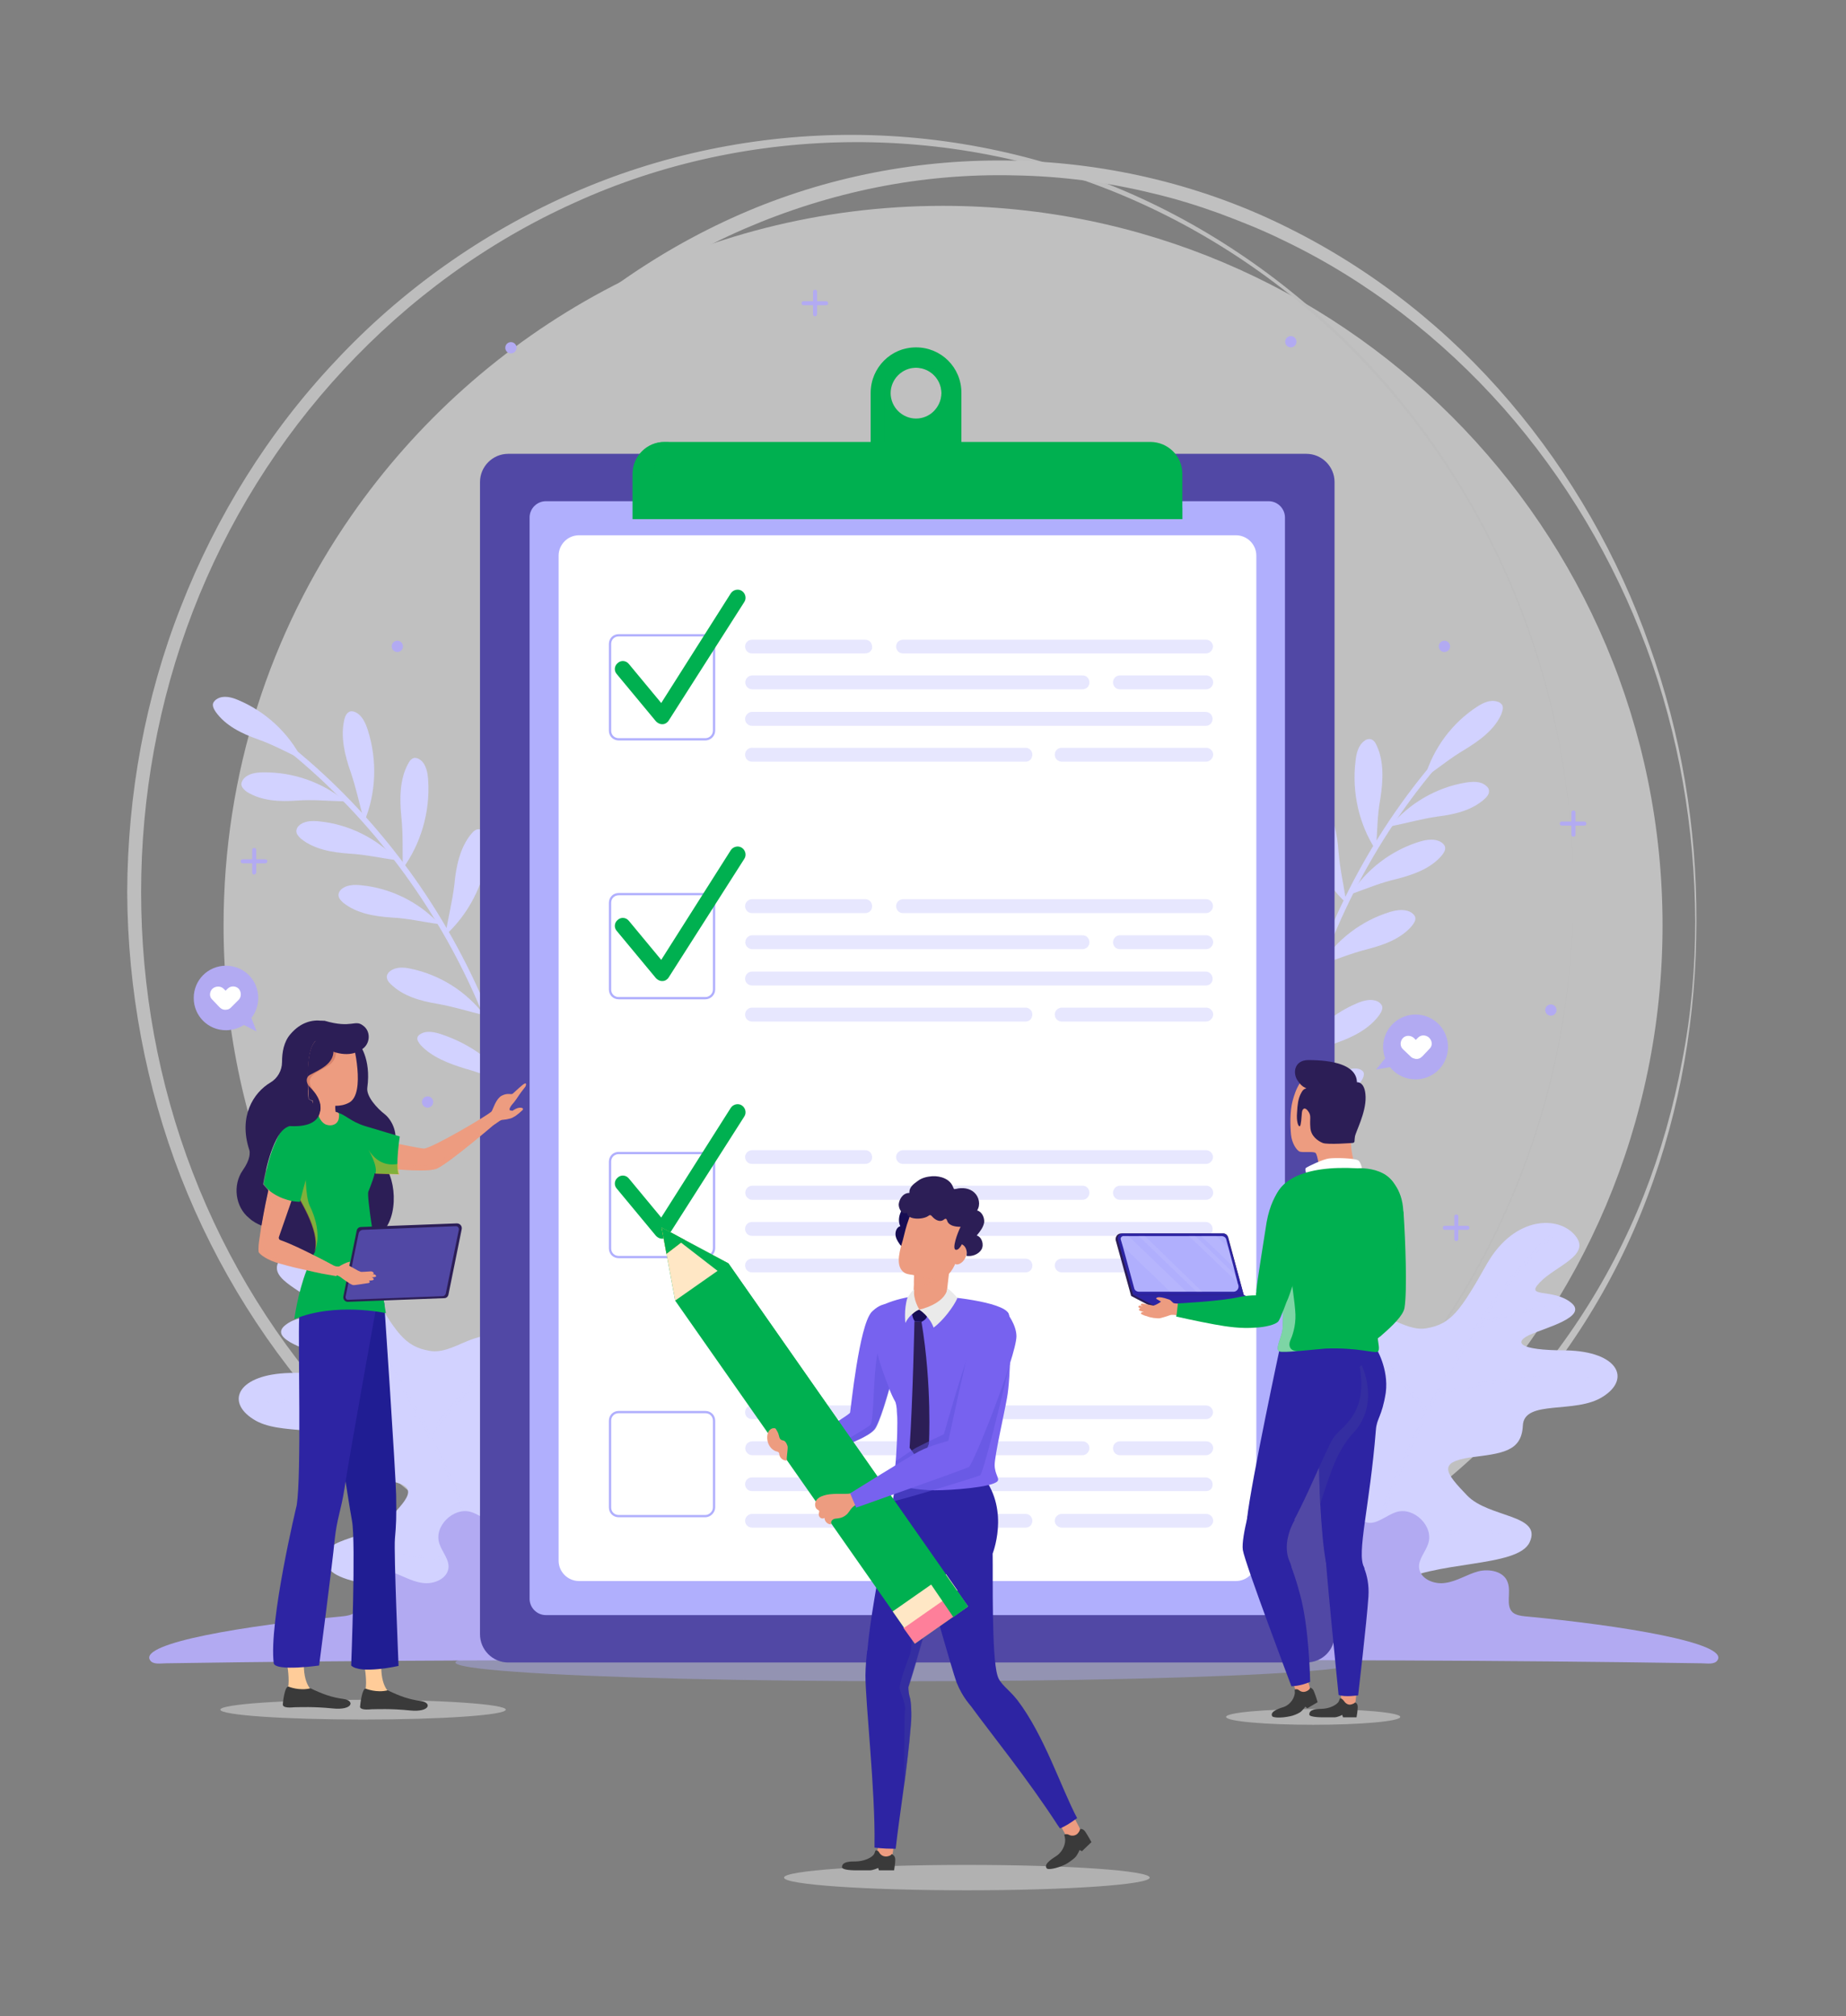 <?xml version="1.0" encoding="utf-8"?>
<!-- Generator: Adobe Illustrator 24.0.1, SVG Export Plug-In . SVG Version: 6.00 Build 0)  -->
<svg version="1.1" id="Layer_1" xmlns="http://www.w3.org/2000/svg" xmlns:xlink="http://www.w3.org/1999/xlink" x="0px" y="0px"
	 viewBox="0 0 915.7 1000" style="enable-background:new 0 0 915.7 1000;" xml:space="preserve">
<rect x="0" y="0" width="915.7" height="1000" fill="#808080" stroke="none"/>
<style type="text/css">
	.st0{opacity:0.5;}
	.st1{fill:#FFFFFF;}
	.st2{fill:#FAFAFA;}
	.st3{fill:#B2AAF2;}
	.st4{opacity:0.4;fill:#B0AFFD;enable-background:new    ;}
	.st5{fill:#D2D2FF;}
	.st6{opacity:0.5;fill:#D2D2FF;enable-background:new    ;}
	.st7{fill:#5148A5;}
	.st8{fill:#B0AFFD;}
	.st9{fill:#00B050;}
	.st10{opacity:0.5;fill:#00B050;enable-background:new    ;}
	.st11{opacity:0.3;}
	.st12{fill:none;stroke:#B0AFFD;stroke-width:1.127;stroke-miterlimit:10;}
	.st13{fill:#7762EF;}
	.st14{opacity:0.4;fill:#FAFAFA;enable-background:new    ;}
	.st15{fill:#ED9C80;}
	.st16{fill:#3A3A3A;}
	.st17{fill:#2D24A3;}
	.st18{fill:#170D54;}
	.st19{fill:#2C1E56;}
	.st20{fill:#EAEAEA;}
	.st21{opacity:0.5;fill:#3D38A0;enable-background:new    ;}
	.st22{fill:#FFBE9D;}
	.st23{opacity:0.5;fill:#5F52DD;enable-background:new    ;}
	.st24{opacity:0.3;fill:#ED9C80;enable-background:new    ;}
	.st25{fill:#FE7F9A;}
	.st26{fill:#FFE7C5;}
	.st27{fill:#FFB127;}
	.st28{opacity:0.5;fill:#FAFAFA;enable-background:new    ;}
	.st29{opacity:0.1;}
	.st30{fill:#EFEFFF;}
	.st31{fill:#FFCC99;}
	.st32{fill:#201D93;}
	.st33{opacity:0.5;fill:#FFB127;enable-background:new    ;}
	.st34{fill:#D8836C;}
</style>
<g>
	<g>
		<g class="st0">
			<path class="st1" d="M824.7,459c0,197-159.7,356.9-356.9,356.9S110.9,656,110.9,459c0-75.5,23.3-145.5,63.3-203.1
				c64.5-92.9,171.9-153.8,293.6-153.8C665,102.1,824.7,261.8,824.7,459z"/>
			<g>
				<g>
					<path class="st2" d="M780.5,442.6c0,47.9-8.5,95.8-25.8,140.4c-17.2,44.6-42.8,86-75.5,121.1s-72,63.9-115.9,83.6
						c-43.8,19.7-91.7,30-139.8,30.2s-96.2-9.7-140.2-29.2s-84.2-47.9-117.1-83.2c-32.9-35.1-59-76.9-76.5-121.7
						C72.3,539,63.3,490.7,63.1,442.4C63.3,394.1,72,346,89.7,301c17.5-44.8,43.4-86.6,76.5-121.7c32.9-35.3,73-63.7,117.1-83.2
						c44-19.5,92.3-29.4,140.2-29.2c48.1,0.2,96,10.6,139.8,30.2c43.8,19.7,83.2,48.5,115.9,83.6s58.2,76.5,75.5,121.1
						C771.9,346.8,780.5,394.7,780.5,442.6z M780.5,442.6c-0.2-47.9-8.9-95.6-26.4-140.2c-17.2-44.6-43-85.8-75.7-120.7
						s-72.2-63.1-115.9-82.4c-43.6-19.3-91.3-29-139-28.8c-47.7,0.2-95.2,10.3-138.4,30c-43.4,19.5-82.4,48.1-114.6,82.8
						C138.2,218,112.7,259,95.6,303.4c-17,44.2-25.6,91.7-25.6,139c0,47.5,8.5,94.8,25.6,139.2c17,44.2,42.4,85.2,74.9,120.1
						c32.3,34.7,71.2,63.3,114.6,82.8c43.2,19.5,90.7,29.8,138.4,30s95.2-9.5,139-28.8c43.6-19.3,83.4-47.5,115.9-82.4
						c32.7-34.9,58.4-76.1,75.7-120.7C771.5,538.1,780.3,490.4,780.5,442.6z"/>
				</g>
			</g>
			<g>
				<g>
					<path class="st1" d="M841.5,457c0,46.5-7.7,92.9-24.3,136.6c-16.4,43.6-41.8,83.8-74.5,117.3c-32.5,33.5-72.6,59.7-116.3,76.9
						c-43.6,17.2-90.7,24.8-137.4,23.7c-46.7-1.2-93.3-11.4-135.9-30.6c-21.3-9.5-41.6-21.3-60.5-35.1
						c-18.9-13.6-36.3-29.2-51.9-46.5c-31.2-34.5-55.4-75.5-70.4-119.7c-15.2-44-21.7-90.9-20.3-137.6s10.8-93.1,28.2-136.6
						c8.7-21.7,19.3-42.6,31.9-62.5c12.6-19.7,27-38.3,42.8-55.4c32.1-34.1,70.8-62.1,113.8-81s90.1-28,137.2-26.8
						c46.9,1.2,93.5,12.4,135.5,33.5c42,20.9,79.3,50.5,109.6,86.2c30.2,35.5,53.8,76.7,69.2,120.7C834,364,841.7,410.5,841.5,457z
						 M840.9,457c-0.2-46.3-8.1-92.7-24.3-136.1s-40.2-83.8-70.8-118.5c-30.6-34.5-67.6-63.3-109.2-83.2
						c-10.3-5.1-20.9-9.3-31.9-13.4c-10.8-3.9-21.7-7.3-32.9-9.9c-22.3-5.5-45.2-8.5-68.2-8.9c-22.9-0.6-46.1,1.4-68.6,5.9
						s-44.4,11.4-65.5,20.5c-42.2,18.3-80.3,45.4-112,78.9s-56.8,72.8-74.3,115.5c-17.4,42.6-27.4,88.5-29.4,134.5
						s3.9,92.7,18.7,136.8c14.8,43.8,38.3,84.8,69.8,118.9c15.6,17,33.1,32.5,51.9,45.9c18.9,13.4,39.2,24.8,60.3,33.9
						c42.5,18,88.5,27.5,134.6,28.2c23.1,0.4,46.1-1.4,68.8-5.3c22.7-3.9,44.8-10.1,66.3-18.5c43-16.4,82.4-42,115.2-74.3
						c32.9-32.5,58.8-71.8,75.9-114.8c8.5-21.5,14.8-43.8,19.1-66.8C838.9,503.4,840.9,480.3,840.9,457z"/>
				</g>
			</g>
		</g>
		<g>
			<g>
				<g>
					
						<ellipse transform="matrix(0.16 -0.987 0.987 0.16 42.621 395.095)" class="st3" cx="253.5" cy="172.5" rx="2.8" ry="2.8"/>
				</g>
				<g>
					<circle class="st3" cx="716.5" cy="320.6" r="2.8"/>
				</g>
				<g>
					<circle class="st3" cx="197.1" cy="320.6" r="2.8"/>
				</g>
				<g>
					<circle class="st3" cx="640.3" cy="169.5" r="2.8"/>
				</g>
				<g>
					<circle class="st3" cx="212.1" cy="546.6" r="2.8"/>
				</g>
				<g>
					<circle class="st3" cx="769.3" cy="501" r="2.8"/>
				</g>
			</g>
			<g>
				<g>
					<g>
						<path class="st3" d="M404.3,156.9c-0.6,0-1-0.4-1-1v-11.2c0-0.6,0.4-1,1-1s1,0.4,1,1v11.2
							C405.3,156.5,404.7,156.9,404.3,156.9z"/>
					</g>
					<g>
						<path class="st3" d="M409.8,151.4h-11.2c-0.6,0-1-0.4-1-1s0.4-1,1-1h11.2c0.6,0,1,0.4,1,1S410.4,151.4,409.8,151.4z"/>
					</g>
				</g>
				<g>
					<g>
						<path class="st3" d="M780.5,415c-0.6,0-1-0.4-1-1v-11c0-0.6,0.4-1,1-1s1,0.4,1,1v11.2C781.5,414.6,781.1,415,780.5,415z"/>
					</g>
					<g>
						<path class="st3" d="M785.9,409.5h-11.2c-0.6,0-1-0.4-1-1s0.4-1,1-1h11.2c0.6,0,1,0.4,1,1C787,409.1,786.5,409.5,785.9,409.5z
							"/>
					</g>
				</g>
				<g>
					<g>
						<path class="st3" d="M722.4,615.6c-0.6,0-1-0.4-1-1v-11.2c0-0.6,0.4-1,1-1s1,0.4,1,1v11.2C723.4,615,723,615.6,722.4,615.6z"
							/>
					</g>
					<g>
						<path class="st3" d="M727.9,610h-11.2c-0.6,0-1-0.4-1-1s0.4-1,1-1h11.2c0.6,0,1,0.4,1,1C728.9,609.5,728.5,610,727.9,610z"/>
					</g>
				</g>
				<g>
					<g>
						<path class="st3" d="M126.1,433.8c-0.6,0-1-0.4-1-1v-11.2c0-0.6,0.4-1,1-1s1,0.4,1,1v11.2
							C127.1,433.2,126.5,433.8,126.1,433.8z"/>
					</g>
					<g>
						<path class="st3" d="M131.6,428.2h-11.2c-0.6,0-1-0.4-1-1s0.4-1,1-1h11.2c0.6,0,1,0.4,1,1
							C132.6,427.7,132.2,428.2,131.6,428.2z"/>
					</g>
				</g>
			</g>
		</g>
	</g>
	<g>
		<g>
			<ellipse id="XMLID_390_" class="st4" cx="450.1" cy="824.6" rx="224.2" ry="9.3"/>
			<g>
				<path class="st5" d="M670.5,811c0.2,0.2,0.6-13,20.3-24.8c20.1-12.6,62.1-8.3,68-21.3c6.3-13.8-20.3-12-31-23.1
					c-11-11.4-14.6-16.4,1.4-18.9c15.8-2,25.6-2.8,26.2-15.8c0.6-13.2,26.2-5.5,39.8-14.4c14-8.9,7.3-22.3-18.1-22.9
					c-25,0-25.8-4.3-18.3-7.7c7.3-3.4,29.4-8.9,20.5-16c-9.1-7.3-23.3-2-15.4-10.1c7.7-8.1,25.6-13.4,17.5-23.1
					c-7.9-9.9-29.8-10.1-43.6,13.6c-13.4,23.7-17.9,30.2-30,32.3c-11.8,2.2-22.3-11.2-36.9-6.7c-14.6,4.7-12.6,18.5-4.5,28
					c8.3,9.5,21.9,28.4,12.6,36.1c-8.9,7.7-18.7-4.9-31-7.7c-13.8-3.2-30,7.9-18.1,27.6c12.6,19.5,32.5,35.3,30.6,78.5
					C663.6,813.1,667,812,670.5,811z"/>
				<path class="st6" d="M640.9,720.1c0.2-0.2,0.8-0.2,1,0s25.4,24.8,34.3,54.2c1-2.6,1.8-5.5,2.8-8.1l0,0
					c9.1-25.4,18.7-47.1,28-65.5c-1.8-2.6-17-22.7-37.5-41c-0.4-0.2-0.4-0.8,0-1c0.2-0.4,0.8-0.4,1,0c19.5,17.2,34.3,36.3,37.3,40.6
					c1.4-2.8,2.8-5.5,4.3-8.1c0-0.2,0.2-0.4,0.4-0.6c6.5-12.4,13-22.9,19.1-32.1c0-0.2,0.2-0.4,0.4-0.6l0,0
					c21.1-32.1,37.1-45.2,37.3-45.4c0.4-0.2,0.8-0.2,1,0.2s0.2,0.8-0.2,1s-15.4,12.8-35.5,42.8c19.3-9.7,39.6-8.3,39.8-8.3
					c0.4,0,0.8,0.4,0.6,0.8c0,0.4-0.4,0.8-0.8,0.6c-0.2,0-21.9-1.4-41.4,9.5c-5.9,8.9-12,19.1-18.5,31c35.5-9.9,72.8-6.9,73.2-6.9
					s0.8,0.4,0.6,0.8c0,0.4-0.4,0.8-0.8,0.6c-0.4,0-38.6-3-74.1,7.3c-10.8,20.1-21.9,44.4-32.5,73.7c25-8.3,63.5-6.3,63.9-6.3
					s0.8,0.4,0.6,0.8c0,0.4-0.4,0.8-0.8,0.6c-0.4,0-39.8-2-64.5,6.5c-5.1,14.2-9.9,29.4-14.6,46.1c-0.2,0.4-0.4,0.6-0.8,0.6l0,0
					c-0.4-0.2-0.6-0.6-0.6-1c3.7-12.8,7.3-24.8,11.2-35.9c-8.1-29.8-34.1-55.2-34.5-55.4C640.5,720.7,640.5,720.3,640.9,720.1z"/>
			</g>
			<g id="XMLID_23_">
				<g>
					<path class="st5" d="M264.1,636.1c3.2-105.3-47.5-209.6-132.3-272.3l1.6-2.2C219,424.7,270.2,530,266.9,636.1H264.1
						L264.1,636.1z"/>
				</g>
				<g id="XMLID_35_">
					<g>
						<path class="st5" d="M149.8,376.6c-6.7-13.2-18.1-23.7-31.7-29.4c-3.2-1.4-7.3-2.4-10.3-0.6c-0.8,0.4-1.6,1.2-2,2
							c-0.6,1.4,0.2,3,1.2,4.5c4.9,6.9,13,10.8,20.9,13.6C135.8,369.5,141.5,372.8,149.8,376.6"/>
					</g>
					<g>
						<path class="st5" d="M171.4,397.5c-11.4-9.5-26-14.6-40.8-14.4c-3.7,0-7.7,0.6-9.9,3.4c-0.6,0.8-1,1.8-1,2.6
							c0.2,1.6,1.6,2.8,2.8,3.7c7.3,4.5,16.2,4.9,24.6,4.3C155.7,396.5,162.2,397.3,171.4,397.5"/>
					</g>
					<g>
						<path class="st5" d="M197.1,426.7c-9.9-10.8-24.1-17.9-38.8-19.3c-3.7-0.4-7.7-0.2-10.1,2.2c-0.6,0.6-1.2,1.6-1.2,2.6
							c0,1.6,1.2,2.8,2.4,3.9c6.7,5.3,15.4,6.7,23.9,7.3C181.7,423.9,188,425.5,197.1,426.7"/>
					</g>
					<g>
						<path class="st5" d="M218,458.4c-9.9-10.8-24.1-17.9-38.8-19.3c-3.7-0.4-7.7-0.2-10.1,2.2c-0.6,0.6-1.2,1.6-1.2,2.6
							c0,1.6,1.2,2.8,2.4,3.9c6.7,5.3,15.4,6.7,23.9,7.3C202.6,455.5,208.9,457.2,218,458.4"/>
					</g>
					<g>
						<path class="st5" d="M240.3,503.6c-8.9-11.8-22.1-20.1-36.5-23.1c-3.5-0.8-7.5-1-10.3,1.2c-0.8,0.6-1.4,1.4-1.6,2.4
							c-0.2,1.6,0.8,3,2,4.1c6.1,5.9,14.6,8.3,23.1,9.7C225.3,499.4,231.4,501.4,240.3,503.6"/>
					</g>
					<g>
						<path class="st5" d="M253.3,538.1c-7.7-11.4-20.1-20.3-34.1-25c-3.5-1.2-7.5-2-10.3-0.4c-0.8,0.4-1.6,1-1.8,1.8
							c-0.4,1.4,0.6,2.6,1.6,3.9c5.5,5.9,13.8,9.1,21.9,11.6C238.7,532.2,244.6,534.9,253.3,538.1"/>
					</g>
					<g>
						<path class="st5" d="M180.7,407.5c5.9-14,6.5-30.4,1.8-45.2c-1.2-3.7-2.8-7.5-6.3-9.1c-1-0.4-2-0.6-2.8-0.2
							c-1.4,0.6-2.2,2.2-2.6,3.9c-2,8.5,0.2,17.7,3.2,26.2C176.8,391.4,178.1,398.1,180.7,407.5"/>
					</g>
					<g>
						<path class="st5" d="M199.8,430.8c8.9-12.2,13.6-28,12.6-43.6c-0.2-3.9-1-8.1-3.9-10.3c-0.8-0.6-1.8-1-2.8-1
							c-1.6,0.2-2.6,1.6-3.4,3.2c-4.1,7.7-4.1,17.2-3.2,26.2C200,414.2,199.6,421.1,199.8,430.8"/>
					</g>
					<g>
						<path class="st5" d="M220.9,463.9c11.2-10.1,18.9-24.8,21.1-40.2c0.6-3.9,0.6-8.1-1.8-11c-0.6-0.8-1.6-1.4-2.4-1.4
							c-1.6-0.2-3,1-4.1,2.4c-5.5,6.7-7.5,16-8.3,25C224.3,447.6,222.5,454.1,220.9,463.9"/>
					</g>
					<g>
						<path class="st5" d="M243.4,508.3c8.7-12.4,13-28.2,11.6-43.8c-0.4-3.9-1.2-8.1-4.3-10.1c-0.8-0.6-1.8-1-2.8-0.8
							c-1.6,0.2-2.6,1.8-3.5,3.2c-3.9,7.9-3.7,17.2-2.6,26.2C243.2,491.9,243,498.6,243.4,508.3"/>
					</g>
					<g>
						<path class="st5" d="M254.3,542.8c13.4-7.1,24.3-19.5,30-33.9c1.4-3.5,2.6-7.7,0.8-11c-0.4-0.8-1.2-1.8-2-2
							c-1.4-0.6-3.2,0.4-4.5,1.4c-7.1,5.3-11.2,13.8-14.2,22.3C261.6,527.8,258.4,533.9,254.3,542.8"/>
					</g>
				</g>
			</g>
			<g id="XMLID_37_">
				<g>
					<path class="st5" d="M643.1,661.7c-22.7-102.9,7.5-214.9,79.1-292.2l-2-1.8c-72.2,77.9-102.9,190.9-79.9,294.6L643.1,661.7z"/>
				</g>
				<g id="XMLID_38_">
					<g>
						<path class="st5" d="M706.8,385.5c4.1-14.2,13.4-26.8,25.8-34.9c3-2,6.7-3.7,10.1-2.6c1,0.2,1.8,0.8,2.4,1.6
							c0.8,1.4,0.2,3-0.4,4.7c-3.4,7.7-10.8,13-18.1,17.5C719.4,376,714.5,380.3,706.8,385.5"/>
					</g>
					<g>
						<path class="st5" d="M689.6,409.9c9.3-11.4,22.9-19.3,37.3-21.7c3.7-0.6,7.7-0.8,10.3,1.6c0.8,0.6,1.4,1.4,1.4,2.4
							c0.2,1.6-1,3-2.2,4.1c-6.3,5.7-15,7.7-23.3,8.7C704.8,406.2,698.7,408.1,689.6,409.9"/>
					</g>
					<g>
						<path class="st5" d="M669.9,443.6c7.9-12.4,20.3-21.9,34.5-26.2c3.4-1,7.5-1.6,10.6,0.4c0.8,0.6,1.6,1.4,1.8,2.2
							c0.4,1.6-0.6,3-1.6,4.3c-5.5,6.5-14,9.5-22.1,11.6C684.5,437.9,678.6,440.5,669.9,443.6"/>
					</g>
					<g>
						<path class="st5" d="M655.1,478.5c7.9-12.4,20.3-21.9,34.5-26.2c3.4-1,7.5-1.6,10.6,0.4c0.8,0.6,1.6,1.4,1.8,2.2
							c0.4,1.6-0.6,3-1.6,4.3c-5.5,6.5-14,9.5-22.1,11.6C669.7,473,663.8,475.6,655.1,478.5"/>
					</g>
					<g>
						<path class="st5" d="M641.7,527.2c6.5-13.2,17.9-23.9,31.5-29.6c3.2-1.4,7.3-2.4,10.3-0.8c0.8,0.4,1.6,1.2,2,2
							c0.6,1.4-0.2,3-1.2,4.5c-4.9,6.9-13,11-20.9,13.8C655.7,520.1,650.2,523.3,641.7,527.2"/>
					</g>
					<g>
						<path class="st5" d="M635.4,563.3c5.5-12.6,15.8-23.7,28.8-30.8c3.2-1.8,6.9-3.2,10.1-2.2c0.8,0.2,1.6,0.8,2,1.4
							c0.6,1.2,0,2.8-0.8,4.1c-4.3,6.9-11.8,11.6-19.5,15.4C648.6,555,643.3,558.6,635.4,563.3"/>
					</g>
					<g>
						<path class="st5" d="M682.5,421.7c-8.3-12.6-12-28.6-10.1-44.2c0.4-3.9,1.4-7.9,4.5-10.1c0.8-0.6,1.8-1,2.8-0.8
							c1.6,0.2,2.6,1.8,3.2,3.2c3.7,7.9,3.2,17.5,1.8,26.4C683.1,405,683.3,411.9,682.5,421.7"/>
					</g>
					<g>
						<path class="st5" d="M667.9,448c-11.2-10.3-18.5-25-20.5-40.4c-0.4-3.9-0.4-8.1,2-11c0.6-0.8,1.6-1.4,2.6-1.4
							c1.6-0.2,3,1.2,4.1,2.4c5.5,6.9,7.3,16.2,7.9,25.2C664.8,431.8,666.4,438.3,667.9,448"/>
					</g>
					<g>
						<path class="st5" d="M653.4,484.4c-13-7.9-23.1-20.7-28.2-35.5c-1.2-3.7-2-7.9-0.2-11c0.6-0.8,1.2-1.6,2.2-2
							c1.6-0.4,3,0.6,4.5,1.6c6.7,5.7,10.3,14.4,12.8,22.9C647.2,469.1,650,475.2,653.4,484.4"/>
					</g>
					<g>
						<path class="st5" d="M639.6,532.4c-11-10.5-17.9-25.4-19.5-40.8c-0.4-3.9-0.4-8.1,2.2-10.8c0.6-0.8,1.6-1.4,2.6-1.4
							c1.6,0,2.8,1.2,3.9,2.6c5.3,6.9,6.9,16.4,7.5,25.4C636.8,516,638.2,522.7,639.6,532.4"/>
					</g>
					<g>
						<path class="st5" d="M635.2,568.2c-14.4-4.5-27.4-14.6-35.9-27.6c-2-3.2-3.9-7.1-2.8-10.8c0.2-1,0.8-1.8,1.6-2.4
							c1.4-0.8,3.2-0.2,4.7,0.4c7.9,3.9,13.4,11.6,18.1,19.3C625.2,555,629.7,560,635.2,568.2"/>
					</g>
				</g>
			</g>
			<g>
				<path class="st3" d="M595.2,737.2c12.8-12,31-18.1,48.5-16.4c11.8,1.2,24.8,7.5,27.4,19.1c1.2,5.5,0.8,13,6.1,15
					c5.1,2,10.1-3.2,15.4-4.9c8.7-2.8,18.9,7.1,15.8,15.8c-1.4,4.1-4.7,7.5-4.5,11.6c0.4,5.7,7.5,8.7,13.2,7.7
					c5.7-0.8,10.8-4.3,16.2-5.7c5.5-1.4,12.8,0,14.6,5.5c1.8,4.9-1.2,11.4,2.4,14.8c1.6,1.4,4.1,1.8,6.1,2
					c48.1,4.5,101,13.2,95.6,21.7c-1.4,2.4-5.3,1.6-7.9,1.6c-102.3-1.6-194.2-1.6-297.5-1.6"/>
			</g>
			<g>
				<path class="st5" d="M250.3,822.4c-0.2,0.2-0.6-13-20.3-24.8c-20.1-12.6-62.1-8.3-68-21.3c-6.3-13.8,20.3-12,31-23.1
					c11-11.4,14.6-16.4-1.4-18.9c-15.8-2-25.6-2.8-26.2-16c-0.6-13.2-26.2-5.5-39.8-14.4c-14-8.9-7.3-22.3,18.1-22.9
					c25,0,25.8-4.3,18.3-7.7c-7.3-3.4-29.4-8.9-20.5-16c9.1-7.3,23.3-2,15.4-10.1c-7.7-8.1-25.6-13.4-17.5-23.1
					c7.9-9.9,29.8-10.1,43.6,13.6c13.4,23.7,17.9,30.2,30,32.3c11.8,2.2,22.3-11.2,36.9-6.7c14.6,4.7,12.6,18.5,4.5,28
					c-8.3,9.5-21.9,28.4-12.6,36.1c8.9,7.7,18.7-4.9,31-7.7c13.8-3.2,30,7.9,18.1,27.6c-12.6,19.5-31,25.8-29.2,69
					C258.8,815.1,253.7,823.4,250.3,822.4z"/>
				<path class="st6" d="M280.1,731.5c-0.2-0.2-0.8-0.2-1,0s-25.4,24.8-34.3,54.2c-1-2.6-1.8-5.5-2.8-8.1l0,0
					c-9.1-25.4-18.7-47.1-28-65.5c1.8-2.6,17-22.7,37.5-41c0.4-0.2,0.4-0.8,0-1c-0.2-0.4-0.8-0.4-1,0
					c-19.5,17.2-34.3,36.3-37.3,40.6c-1.4-2.8-2.8-5.5-4.3-8.1c0-0.2-0.2-0.4-0.4-0.6c-6.5-12.4-13-22.9-19.1-32.1
					c0-0.2-0.2-0.4-0.4-0.6l0,0c-21.1-32.1-37.1-45.2-37.3-45.5c-0.4-0.2-0.8-0.2-1,0.2s-0.2,0.8,0.2,1s15.4,12.8,35.5,42.8
					c-19.3-9.7-39.6-8.3-39.8-8.3c-0.4,0-0.8,0.4-0.6,0.8c0,0.4,0.4,0.8,0.8,0.6c0.2,0,21.9-1.4,41.4,9.5c5.9,8.9,12,19.1,18.5,31
					c-35.5-9.9-72.8-6.9-73.2-6.9s-0.8,0.4-0.6,0.8c0,0.4,0.4,0.8,0.8,0.6c0.4,0,38.6-3,74.1,7.3c10.8,20.1,21.9,44.4,32.5,73.7
					c-25-8.3-63.5-6.3-63.9-6.3s-0.8,0.4-0.6,0.8c0,0.4,0.4,0.8,0.8,0.6c0.4,0,39.8-2,64.5,6.5c5.1,14.2,9.1,26.4,13.8,42.8
					c0.2,0.4,0.6,1.4,1,1.2c0,0,0-0.2,0.2-0.4c0.4-0.2,1,0.4,0.8,0c-3.7-12.8-7.1-22.7-10.8-34.1c8.1-29.8,34.1-55.2,34.5-55.4
					C280.3,732.3,280.3,731.7,280.1,731.5z"/>
			</g>
			<g>
				<path class="st3" d="M331.2,737.2c-12.8-12-31-18.1-48.5-16.4c-11.8,1.2-24.8,7.5-27.4,19.1c-1.2,5.5-0.8,13-6.1,15
					c-5.1,2-10.1-3.2-15.4-4.9c-8.7-2.8-18.9,7.1-15.8,15.8c1.4,4.1,4.7,7.5,4.5,11.6c-0.4,5.7-7.5,8.7-13.2,7.7
					c-5.7-0.8-10.8-4.3-16.2-5.7c-5.5-1.4-12.8,0-14.6,5.5c-1.8,4.9,1.2,11.4-2.4,14.8c-1.6,1.4-4.1,1.8-6.1,2
					c-48.1,4.5-101,13.2-95.6,21.7c1.4,2.4,5.3,1.6,7.9,1.6c102.3-1.6,194.2-1.6,297.5-1.6"/>
			</g>
		</g>
		<g>
			<path class="st7" d="M648,824.6H252.1c-7.7,0-14-6.3-14-14V239.1c0-7.7,6.3-14,14-14H648c7.7,0,14,6.3,14,14v571.4
				C662.2,818.3,655.9,824.6,648,824.6z"/>
			<path id="XMLID_377_" class="st8" d="M629.5,801.1H270.8c-4.5,0-8.1-3.7-8.1-8.1V256.7c0-4.5,3.7-8.1,8.1-8.1h358.5
				c4.5,0,8.1,3.7,8.1,8.1V793C637.6,797.4,634,801.1,629.5,801.1z"/>
			<path class="st1" d="M613.1,784.2H287.2c-5.5,0-10.1-4.5-10.1-10.1V275.6c0-5.5,4.5-10.1,10.1-10.1h325.9
				c5.5,0,10.1,4.5,10.1,10.1v498.5C623.2,779.8,618.5,784.2,613.1,784.2z"/>
			<g>
				<g>
					<path id="XMLID_384_" class="st9" d="M454.4,172.3c-12.4,0-22.5,10.1-22.5,22.5v28.8h45c0,0,0-22.9,0-28.8
						C476.9,182.2,466.8,172.3,454.4,172.3z M454.4,207.6c-6.9,0-12.6-5.7-12.6-12.6s5.7-12.6,12.6-12.6S467,188.1,467,195
						S461.3,207.6,454.4,207.6z"/>
					<path id="XMLID_378_" class="st10" d="M467,195c0-6.9-5.7-12.6-12.6-12.6c-0.6,0-1.2,0-1.8,0.2c1.8-0.8,2-1.2,5.1-1.2
						c6.9,0,12.6,5.7,12.6,12.6c0,6.3-3.2,9.7-8.1,11C465,202.5,467,198.9,467,195z M438.8,220.6v-28.8c0-7.9,3.5-14.8,9.5-18.7
						c-9.3,2.6-16.2,11.4-16.2,21.7v28.8h45c0,0,0-1.2,0-2.8h-38.3V220.6L438.8,220.6z"/>
				</g>
				<path id="XMLID_376_" class="st9" d="M586.5,235v22.5H313.8V235c0-8.7,7.1-15.8,15.8-15.8h241
					C579.4,219.2,586.5,226.3,586.5,235z"/>
				<path id="XMLID_375_" class="st10" d="M586.5,251.8v5.7H313.8V235c0-8.7,7.1-15.8,15.8-15.8h2.2c-4.3,4.1-7.5,10.1-7.5,16.4
					v16.2L586.5,251.8L586.5,251.8z"/>
			</g>
			<g>
				<g class="st11">
					<g id="XMLID_367_">
						<g id="XMLID_374_">
							<path class="st8" d="M429.2,324.1H373c-2,0-3.4-1.6-3.4-3.4c0-2,1.6-3.4,3.4-3.4h56.2c2,0,3.4,1.6,3.4,3.4
								C432.9,322.4,431.3,324.1,429.2,324.1z"/>
						</g>
						<g id="XMLID_373_">
							<path class="st8" d="M598.3,341.9h-42.8c-2,0-3.4-1.6-3.4-3.4c0-2,1.6-3.5,3.4-3.5h42.8c2,0,3.5,1.6,3.5,3.5
								C601.7,340.5,600.1,341.9,598.3,341.9z"/>
						</g>
						<g id="XMLID_372_">
							<path class="st8" d="M537,341.9H373.2c-2,0-3.5-1.6-3.5-3.4c0-2,1.6-3.5,3.5-3.5H537c2,0,3.4,1.6,3.4,3.5
								C540.4,340.5,538.8,341.9,537,341.9z"/>
						</g>
						<g id="XMLID_371_">
							<path class="st8" d="M598.3,360H373c-2,0-3.4-1.6-3.4-3.4s1.6-3.5,3.4-3.5h225c2,0,3.5,1.6,3.5,3.5
								C601.5,358.4,600.1,360,598.3,360z"/>
						</g>
						<g id="XMLID_370_">
							<path class="st8" d="M598.3,377.8h-71.6c-2,0-3.5-1.6-3.5-3.5c0-2,1.6-3.4,3.5-3.4h71.6c2,0,3.5,1.6,3.5,3.4
								S600.1,377.8,598.3,377.8z"/>
						</g>
						<g id="XMLID_369_">
							<path class="st8" d="M508.8,377.8H373c-2,0-3.4-1.6-3.4-3.5c0-2,1.6-3.4,3.4-3.4h135.7c2,0,3.4,1.6,3.4,3.4
								S510.8,377.8,508.8,377.8z"/>
						</g>
						<g id="XMLID_368_">
							<path class="st8" d="M598.3,324.1H447.9c-2,0-3.4-1.6-3.4-3.4c0-2,1.6-3.4,3.4-3.4h150.3c2,0,3.5,1.6,3.5,3.4
								C601.7,322.4,600.1,324.1,598.3,324.1z"/>
						</g>
					</g>
					<g id="XMLID_358_">
						<g id="XMLID_365_">
							<path class="st8" d="M429.2,452.9H373c-2,0-3.4-1.6-3.4-3.5c0-1.8,1.6-3.4,3.4-3.4h56.2c2,0,3.4,1.6,3.4,3.4
								C432.7,451.3,431.3,452.9,429.2,452.9z"/>
						</g>
						<g id="XMLID_364_">
							<path class="st8" d="M598.3,470.8h-42.8c-2,0-3.4-1.6-3.4-3.4c0-2,1.6-3.5,3.4-3.5h42.8c2,0,3.5,1.6,3.5,3.5
								C601.7,469.3,600.1,470.8,598.3,470.8z"/>
						</g>
						<g id="XMLID_363_">
							<path class="st8" d="M537,470.8H373.2c-2,0-3.5-1.6-3.5-3.4c0-2,1.6-3.5,3.5-3.5H537c2,0,3.4,1.6,3.4,3.5
								S538.8,470.8,537,470.8z"/>
						</g>
						<g id="XMLID_362_">
							<path class="st8" d="M598.3,488.8H373c-2,0-3.4-1.6-3.4-3.4c0-2,1.6-3.5,3.4-3.5h225c2,0,3.5,1.6,3.5,3.5
								C601.7,487.2,600.1,488.8,598.3,488.8z"/>
						</g>
						<g id="XMLID_361_">
							<path class="st8" d="M598.3,506.7h-71.6c-2,0-3.5-1.6-3.5-3.5s1.6-3.4,3.5-3.4h71.6c2,0,3.5,1.6,3.5,3.4
								S600.1,506.7,598.3,506.7z"/>
						</g>
						<g id="XMLID_360_">
							<path class="st8" d="M508.8,506.7H373c-2,0-3.4-1.6-3.4-3.5s1.6-3.4,3.4-3.4h135.7c2,0,3.4,1.6,3.4,3.4
								S510.8,506.7,508.8,506.7z"/>
						</g>
						<g id="XMLID_359_">
							<path class="st8" d="M598.3,452.9H447.9c-2,0-3.4-1.6-3.4-3.5c0-1.8,1.6-3.4,3.4-3.4h150.3c2,0,3.5,1.6,3.5,3.4
								C601.7,451.3,600.1,452.9,598.3,452.9z"/>
						</g>
					</g>
					<g id="XMLID_349_">
						<g id="XMLID_356_">
							<path class="st8" d="M429.2,577.3H373c-2,0-3.4-1.6-3.4-3.4c0-1.8,1.6-3.4,3.4-3.4h56.2c2,0,3.4,1.6,3.4,3.4
								C432.7,575.7,431.3,577.3,429.2,577.3z"/>
						</g>
						<g id="XMLID_355_">
							<path class="st8" d="M598.3,595.1h-42.8c-2,0-3.4-1.6-3.4-3.5s1.6-3.5,3.4-3.5h42.8c2,0,3.5,1.6,3.5,3.5
								S600.1,595.1,598.3,595.1z"/>
						</g>
						<g id="XMLID_354_">
							<path class="st8" d="M537,595.1H373.2c-2,0-3.5-1.6-3.5-3.5s1.6-3.5,3.5-3.5H537c2,0,3.4,1.6,3.4,3.5S538.8,595.1,537,595.1z
								"/>
						</g>
						<g id="XMLID_353_">
							<path class="st8" d="M598.3,613H373c-2,0-3.4-1.6-3.4-3.5c0-2,1.6-3.4,3.4-3.4h225c2,0,3.5,1.6,3.5,3.4
								C601.7,611.6,600.1,613,598.3,613z"/>
						</g>
						<g id="XMLID_352_">
							<path class="st8" d="M598.3,631.1h-71.6c-2,0-3.5-1.6-3.5-3.4c0-2,1.6-3.4,3.5-3.4h71.6c2,0,3.5,1.6,3.5,3.4
								C601.7,629.4,600.1,631.1,598.3,631.1z"/>
						</g>
						<g id="XMLID_351_">
							<path class="st8" d="M508.8,631.1H373c-2,0-3.4-1.6-3.4-3.4c0-2,1.6-3.4,3.4-3.4h135.7c2,0,3.4,1.6,3.4,3.4
								C512.2,629.4,510.8,631.1,508.8,631.1z"/>
						</g>
						<g id="XMLID_350_">
							<path class="st8" d="M598.3,577.3H447.9c-2,0-3.4-1.6-3.4-3.4c0-1.8,1.6-3.4,3.4-3.4h150.3c2,0,3.5,1.6,3.5,3.4
								S600.1,577.3,598.3,577.3z"/>
						</g>
					</g>
					<g id="XMLID_308_">
						<g id="XMLID_347_">
							<path class="st8" d="M429.2,703.9H373c-2,0-3.4-1.6-3.4-3.4c0-2,1.6-3.4,3.4-3.4h56.2c2,0,3.4,1.6,3.4,3.4
								C432.9,702.3,431.3,703.9,429.2,703.9z"/>
						</g>
						<g id="XMLID_346_">
							<path class="st8" d="M598.3,721.8h-42.8c-2,0-3.4-1.6-3.4-3.5c0-2,1.6-3.4,3.4-3.4h42.8c2,0,3.5,1.6,3.5,3.4
								S600.1,721.8,598.3,721.8z"/>
						</g>
						<g id="XMLID_345_">
							<path class="st8" d="M537,721.8H373.2c-2,0-3.5-1.6-3.5-3.5c0-2,1.6-3.4,3.5-3.4H537c2,0,3.4,1.6,3.4,3.4
								S538.8,721.8,537,721.8z"/>
						</g>
						<g id="XMLID_344_">
							<path class="st8" d="M598.3,739.6H373c-2,0-3.4-1.6-3.4-3.4c0-2,1.6-3.4,3.4-3.4h225c2,0,3.5,1.6,3.5,3.4
								C601.7,738.2,600.1,739.6,598.3,739.6z"/>
						</g>
						<g id="XMLID_343_">
							<path class="st8" d="M598.3,757.7h-71.6c-2,0-3.5-1.6-3.5-3.4s1.6-3.4,3.5-3.4h71.6c2,0,3.5,1.6,3.5,3.4
								S600.1,757.7,598.3,757.7z"/>
						</g>
						<g id="XMLID_342_">
							<path class="st8" d="M508.8,757.7H373c-2,0-3.4-1.6-3.4-3.4s1.6-3.4,3.4-3.4h135.7c2,0,3.4,1.6,3.4,3.4
								S510.8,757.7,508.8,757.7z"/>
						</g>
						<g id="XMLID_341_">
							<path class="st8" d="M598.3,703.9H447.9c-2,0-3.4-1.6-3.4-3.4c0-2,1.6-3.4,3.4-3.4h150.3c2,0,3.5,1.6,3.5,3.4
								C601.7,702.3,600.1,703.9,598.3,703.9z"/>
						</g>
					</g>
				</g>
				<g id="XMLID_128_">
					<path id="XMLID_306_" class="st12" d="M349.9,366.7h-43c-2.4,0-4.3-1.8-4.3-4.3v-43c0-2.4,1.8-4.3,4.3-4.3h43
						c2.4,0,4.3,1.8,4.3,4.3v43C354.2,364.9,352.1,366.7,349.9,366.7z"/>
					<path id="XMLID_305_" class="st12" d="M349.9,495.1h-43c-2.4,0-4.3-1.8-4.3-4.3v-43c0-2.4,1.8-4.3,4.3-4.3h43
						c2.4,0,4.3,1.8,4.3,4.3v43C354.2,493.3,352.1,495.1,349.9,495.1z"/>
					<path id="XMLID_304_" class="st12" d="M349.9,623.5h-43c-2.4,0-4.3-1.8-4.3-4.3v-43c0-2.4,1.8-4.3,4.3-4.3h43
						c2.4,0,4.3,1.8,4.3,4.3v43C354.2,621.5,352.1,623.5,349.9,623.5z"/>
					<path id="XMLID_303_" class="st12" d="M349.9,752h-43c-2.4,0-4.3-1.8-4.3-4.3v-43c0-2.4,1.8-4.3,4.3-4.3h43
						c2.4,0,4.3,1.8,4.3,4.3v43C354.2,750,352.1,752,349.9,752z"/>
					<g id="XMLID_297_">
						<path class="st9" d="M328.4,359.2c-1.2,0-2.2-0.6-3-1.4l-19.5-23.5c-1.4-1.6-1.2-4.1,0.6-5.5c1.6-1.4,4.1-1.2,5.5,0.6l16,19.3
							l34.5-54.4c1.2-1.8,3.7-2.4,5.5-1.2c1.8,1.2,2.4,3.7,1.2,5.5l-37.5,58.8c-0.6,1-1.8,1.8-3,1.8
							C328.4,359.2,328.4,359.2,328.4,359.2z"/>
					</g>
					<g id="XMLID_132_">
						<path class="st9" d="M328.4,486.6c-1.2,0-2.2-0.6-3-1.4l-19.5-23.5c-1.4-1.6-1.2-4.1,0.6-5.5c1.6-1.4,4.1-1.2,5.5,0.6l16,19.3
							l34.5-54.4c1.2-1.8,3.7-2.4,5.5-1.2c1.8,1.2,2.4,3.7,1.2,5.5l-37.5,58.8c-0.6,1-1.8,1.8-3,1.8
							C328.4,486.6,328.4,486.6,328.4,486.6z"/>
					</g>
					<g id="XMLID_36_">
						<path class="st9" d="M328.4,614.4c-1.2,0-2.2-0.6-3-1.4l-19.5-23.5c-1.4-1.6-1.2-4.1,0.6-5.5c1.6-1.4,4.1-1.2,5.5,0.6l16,19.3
							l34.5-54.4c1.2-1.8,3.7-2.4,5.5-1.2s2.4,3.7,1.2,5.5l-37.5,58.8c-0.6,1-1.8,1.8-3,1.8C328.4,614.4,328.4,614.4,328.4,614.4z"
							/>
					</g>
				</g>
			</g>
		</g>
	</g>
	<g>
		<g>
			<path class="st13" d="M432.3,650.9c-6.1,6.5-10.3,48.1-10.6,49.7s-30.6,18.7-30.6,18.7l4.3,4.9c0,0,32.5-8.1,38.3-15.2
				c4.9-5.9,16.4-55,16.4-55S442.4,640.2,432.3,650.9z"/>
			<ellipse class="st14" cx="479.6" cy="931.3" rx="90.7" ry="6.3"/>
			<g>
				<path class="st15" d="M525.8,904.8c0,0,2.4,5.1,3.7,6.5c1.2,1.6,6.5-2,6.5-3.2s-4.7-9.1-4.7-9.1"/>
				<path class="st16" d="M538.4,908.6c1.2,1.8,3,5.1,3,5.1l-4.7,4.5l-1.2-0.6c0,0-0.8,2.2-2.2,3.7c-1,1-3.5,2.8-4.9,3.5
					c-4.7,2.2-8.5,2.6-9.1,2c-2.2-2.4,4.1-5.7,5.1-6.5c3.2-2.4,4.3-6.3,3.9-8.5c-0.2-1.6-0.8-1.8,0.2-2c0,0,0.8-0.2,1.6,0.2
					c1.4,0.8,3.2,0.6,4.3-0.4c0.6-0.6,1.2-1.4,1.4-2.4C535.8,907.2,537.2,906.8,538.4,908.6z"/>
			</g>
			<g>
				<path class="st15" d="M436.1,914.7c0,0-1.2,3-1,4.9c0.2,2,6.5,2,7.3,1s1.2-9.9,1.2-9.9"/>
				<path class="st16" d="M444.1,922.4c0,2-0.6,5.3-0.6,5.3H436l-0.4-1.2c0,0-2.4,1.2-4.3,1.2H425c-4.7,0-7.1-0.6-7.3-1.4
					c-0.4-3.2,5.1-3,6.5-3c4.1,0,8.5-1.8,9.5-3.9c0.6-1.4,0.4-1.8,1.2-1.6c0,0,0.8,0.2,1.2,1c0.8,1.4,2.2,2.2,3.9,2
					c1-0.2,1.8-0.4,2.4-1.2C442.6,919.8,444.1,920.4,444.1,922.4z"/>
			</g>
			<path class="st17" d="M473.9,780c0,0.2-6.1-6.7-6.1-6.3c-2.4,12-13.6,52.3-17.2,62.9l0,0c-0.6,1.4-3.4,4.7-5.7,5.3
				c-5.5,1.4-14.2-0.4-14.8-10.8c0-1.2,0.2-2.4,0-3.7c-1.6-16,13.8-86.6,14.2-91.1c0.4-4.5,9.1-1.2,11.8-2
				C468.4,730.1,477.1,763.1,473.9,780z"/>
			<path class="st17" d="M451.4,842.3c-2.4-7.5,1.2-16.2,1.2-16.2s-21.3-16.4-22.5-6.5c-0.2,0.8-0.8,7.5-0.8,11.4
				c0,13.8,4.9,57,4.5,83.6v1.8c0,0,3.7,0.6,9.7,0.6c0.2,0,0.6,0,0.8,0c1.8-16.4,5.7-39,7.5-61.5C452.4,850,451.8,843.5,451.4,842.3
				z"/>
			<path class="st17" d="M504.7,843.3c-4.3-5.5-8.7-7.9-9.9-12.2c-3-9.7-2.2-49.5-2.4-60.5c0.8-2.2,8.9-24.8-7.5-41.4
				c0,0-14.8,6.7-26.6,7.5c-9.3,0.6-14-0.4-14-0.4s8.7,14,9.3,20.3c0.8,10.6,19.5,74.5,20.9,77.9c3.2,7.9,6.9,11.2,7.9,12.8
				c8.3,11.4,27.6,35.3,42.4,58.2l1,1.4c0,0,3-1,8.5-5.1C526.4,886.9,518.1,860.9,504.7,843.3z"/>
			<path class="st13" d="M432.3,650.9c3-3.4,15.8-8.7,28.6-8.3c8.7,0.2,36.5,3,39.4,8.9c1.4,3,1.2,31.5-0.8,42
				c-1.4,7.9-6.1,28.4-6.1,33.1c0,4.7,2.6,6.7,1.4,8.1c-2.6,3-22.7,4.5-31.2,4.5c-7.7,0-20.7-2-21.3-4.5c-1-3.7,1.4-3.5,1.8-7.3
				c0.4-3.9,2.2-28.8-0.2-32.5c-3.4-5.9-8.9-22.1-9.1-26.6C434.5,664.3,429.4,654.4,432.3,650.9z"/>
			<path class="st15" d="M453.4,631.9c0,0,0,10.6-0.6,11c-0.4,0.4-2.4,1.4-2.4,1.4s1.4,9.1,3.9,8.5c2.2-0.6,17.4-8.3,17.4-8.3
				s-2.2-0.8-2.2-1.8c0-0.8,2-17.5,2-17.5"/>
			<g>
				<path class="st18" d="M457.6,597c-1.8-1.4-4.5-1.4-6.5-0.4s-3.7,2.8-4.5,5.1c-0.8,2-1,4.5,0,6.5c-1.6,0.4-2.4,2.2-2.4,3.9
					c0,1.8,1,3.5,2,4.9c0.8,1.4,2.8,2.2,4.5,1.8c1.2-0.2,2-1,2.8-2c0.6-1,1.2-2,1.6-3c2-5.1,3.2-10.3,4.3-15.6"/>
			</g>
			<path class="st15" d="M464.1,593.3c-2.2,0.6-8.1-0.6-9.7,1.8c-1.6,2.4-3,8.3-3.7,9.9c-1.2,3.2-2,6.7-2.8,9.9
				c-1.2,4.3-4.1,12.4,0.2,16c1.2,1,2.8,1.2,4.3,1.4c2,0.4,4.1,0.8,5.9,1.2c3,0.6,6.5,1.2,9.5,0.2c4.1-1.4,6.3-6.9,7.5-10.8
				l6.1-21.9L464.1,593.3z"/>
			<g>
				<path class="st15" d="M473.1,625.2c0,0-0.2,1,0.6,1.6c0.6,0.6,1.6,0.4,2.4,0c2-1,3.2-3.2,3.5-5.5c0.2-2.6-1.4-5.1-3.7-4.1
					c-1.4,0.6-2,2.2-1.8,3.7"/>
			</g>
			<g>
				<path class="st19" d="M478.8,613.2c-0.8,2.2-2.6,7.1-4.7,6.7c-2-0.4,0.8-8.3,2.4-11.4c-2.4,0-5.5-0.4-6.5-2.6
					c-0.2-0.6-0.4-1.2-0.8-1.4c-0.4,0-0.8,0.2-1.2,0.6c-1.8,1.2-4.1,0-5.5-1.6c-0.4-0.4-0.6-0.8-1.2-0.8c-0.2,0-0.6,0.2-0.8,0.4
					c-2.8,2-10.6,2-10.6-1.6c-2.4,1.2-4.1-1.8-4.1-4.1c0.2-2.2,1.8-5.7,5.3-5.7c-0.2-2.6,1.8-4.3,4.1-5.9c2-1.6,4.7-2.2,7.3-2.4
					c4.1-0.2,8.9,1.4,10.3,5.5c0.2,0.2,0.2,0.6,0.4,0.8c0.2,0.2,0.6,0,1,0c3.2-0.8,6.7-0.4,9.1,1.8s3.2,6.1,1.4,8.9
					c2.4,0.6,3.7,3.5,3.5,5.9c-0.4,2.4-2,4.5-3.7,6.5c2.6,0.8,3.7,4.5,2.4,6.9c-1.4,2.4-4.7,3.7-7.5,3.2c0.6-2.4-0.4-5.3-2.8-5.9"/>
			</g>
			<path class="st19" d="M453.6,655.4c0,0-0.8,39-2.4,62.7l5.7,7.9l3.9-9.9c0,0,1.6-28.6-3.7-60.5L453.6,655.4z"/>
			<path class="st18" d="M452.4,652l0.2,0.6c0.2,1,0.6,2,1.2,2.8l0,0l3.4,0.2c0,0,2.4-1.2,2.6-2.6c0.4-1.4-3.9-3.4-3.9-3.4l-0.6,0.2
				C454.2,650.1,453.2,650.9,452.4,652L452.4,652z"/>
			<path class="st20" d="M470,639c0,0,3,2.2,4.9,4.9c-1.8,4.1-7.1,11.2-11.8,14.6c-2-5.7-7.1-8.9-7.1-8.9S468.8,646.9,470,639z"/>
			<path class="st20" d="M456,649.5c0,0-4.5,1.8-6.9,6.7c0,0-0.8-6.7,1-12.4c0,0,2.4-4.1,3.4-4.1C452.8,644.4,456,649.5,456,649.5z"
				/>
			<path class="st21" d="M451.4,842.3c-0.6-1.8-0.8-3.7-0.8-5.5l0.2-0.2l0,0c2.4-7.1,8.3-27.6,12.6-44l-6.7-23.7
				c0,0-4.1,48.3-5.3,51.7c-1.4,3.4-5.5,14.6-5.1,17s3,6.9,2.6,10.6c-0.4,3.9-0.4,37.9-0.4,38.1c1.2-9.9,2.6-20.3,3.4-30.8
				C452.4,850,451.8,843.5,451.4,842.3z"/>
			<g>
				<path class="st22" d="M396,717.3c0.4-1.2-0.2-2.8-1.2-3.9c-0.8-1-2-1.6-3.5-2c-0.4-0.2-0.8-0.2-1,0s0,0.4,0,0.8
					c0.4,0.8,1.4,1.2,2,2c0.2,0.2,0.4,0.6,0.4,1C393.5,716.3,394.8,717.1,396,717.3"/>
			</g>
			<path class="st23" d="M441.2,688.9c0,0-5.1-12.6-5.9-17.7c-2.4,12.4-1.6,33.9-3.7,35.7c-2,1.8-22.3,13.4-22.3,13.4l0,0
				c9.5-3,21.3-7.3,24.8-11.4C435.7,706.7,438.6,698.4,441.2,688.9L441.2,688.9z"/>
			<path class="st24" d="M453.4,632.7c0,0,8.5,1.8,10.1,1.6s-3.2,2.6-4.3,2.6c-0.8,0.2-5.9-0.6-5.9-0.6L453.4,632.7L453.4,632.7z"/>
			<path class="st23" d="M500.3,651.8c-0.2-0.2-0.2-0.4-0.4-0.8l-18.5,18c-4.5,11.6-13.2,42.4-13.2,42.4s-8.3,3.9-13.8,6.7
				c-1.4,0.8-5.5,3.5-10.1,6.7c0,1.4-0.2,2.4-0.2,3c-0.4,3.9-0.8,3.9,0.2,7.5c0,2.4-1,6.1-1.6,9.5c13.8-3.5,42.2-12.4,43.4-13
				c1.6-0.8,9.9-34.7,14.8-55.2C501.7,664.1,501.3,653.8,500.3,651.8z"/>
			<g>
				<polygon id="XMLID_183_" class="st9" points="328.2,608.9 361.3,626.6 469.2,780.8 470.2,782.2 480.2,796.8 453.8,815.3 
					443.2,799.7 441,796.6 334.9,645.1 				"/>
				<polygon id="XMLID_148_" class="st25" points="474.5,788.9 480.2,796.8 453.8,815.3 448.1,807.4 				"/>
				
					<rect id="XMLID_151_" x="442.5" y="788.9" transform="matrix(0.82 -0.573 0.573 0.82 -372.08 405.939)" class="st26" width="32.3" height="9.9"/>
				<polygon id="XMLID_156_" class="st26" points="334.9,645.1 361.3,626.6 328.2,608.9 				"/>
				<polygon id="XMLID_159_" class="st27" points="330.6,621.9 339.6,615 328.2,608.9 				"/>
				<polygon id="XMLID_65_" class="st9" points="330.6,621.9 339.6,615 328.2,608.9 				"/>
				<polygon id="XMLID_163_" class="st9" points="328.2,608.9 356,630.4 472.9,802.1 480.2,796.8 361.3,626.6 				"/>
			</g>
			<g>
				<g>
					<path class="st15" d="M427.6,739c0,0-3.9,1.2-6.1,1.8c-1.4,0.4-7.7-0.2-11.4,0.6c-1.8,0.4-3.7,1-4.9,2.4
						c-1.2,1.4-1.2,3.9,0.2,4.9c0.4,0.2,1,0.6,1,1c0,0.2-0.2,0.6-0.2,0.8c-0.2,0.8,0,1.6,0.6,2.2c0.6,0.6,1.6,0.6,2.2,0.2
						c0,1.6,1.4,3.2,3.2,3.2c0-1,0.2-2,1-2.4c0.8-0.6,1.6-0.4,2.6-0.6c1.6-0.2,3-0.8,4.3-2c0.8-0.8,1.4-1.8,2-2.6
						c1.4-1.8,3.7-3,5.9-3.4"/>
				</g>
				<path class="st13" d="M481.2,667c-1.6,4.9-10.8,47.7-10.8,47.7s-8.7,2.2-14.4,5.1c-4.3,2.2-34.3,20.9-34.3,20.9l3,7.1
					c0,0,53.4-18.9,55.8-20.1c2.4-1.2,23.7-55.4,23.7-64.9c0-5.7-4.7-11.6-4.7-11.6"/>
			</g>
			<g>
				<path class="st15" d="M390.3,724.4c-1.8,0.2-3.4-1.2-3.7-2.8c0-0.4,0-0.6-0.2-1c-0.4-0.6-1-0.6-1.6-0.8c-2.2-0.8-3.7-3-4.1-5.3
					c-0.2-1.2-0.2-2.4,0.2-3.7c0.4-1.2,1.4-2.2,2.6-2.4c0.2,0,0.4,0,0.8,0c0.2,0,0.4,0.2,0.6,0.4c0.6,1,1.2,2,1.4,3
					c0.2,0.8,0.4,1.8,1,2.2c0.4,0.4,1,0.4,1.6,0.6c1,0.6,1.4,1.6,1.8,2.8C390.9,718.9,390.1,722.6,390.3,724.4"/>
			</g>
		</g>
		<g>
			<g>
				<path class="st19" d="M556.1,611.8h50.7c1.2,0,2,0.8,2.4,1.8l7.9,29.2l15.4,8.1h-56l-15.4-8.1l-7.7-27.8
					C553.2,613.4,554.4,611.8,556.1,611.8z"/>
				<path class="st17" d="M562.1,642.2h54.8l-7.9-28.6c-0.2-1-1.2-1.8-2.4-1.8h-49.7c-1.6,0-2.8,1.6-2.4,3L562.1,642.2z"/>
				<path class="st8" d="M555.9,614.6l1,3.4l0,0l5.7,20.9c0.2,1.2,1.4,1.8,2.4,1.8h46.9c1.6,0,2.8-1.6,2.4-3.2l-0.4-1.2l-1-3.9
					l-1-4.1l-2.6-9.7l-1-3.7c-0.2-1.2-1.4-1.8-2.4-1.8h-48.7c-0.4,0-0.6,0.2-0.8,0.4C555.9,613.8,555.9,614.2,555.9,614.6z"/>
				<polygon class="st17" points="577.2,650.1 632.1,650.1 616.9,642.2 562.1,642.2 				"/>
				<ellipse class="st14" cx="651.4" cy="851.6" rx="43.2" ry="3.9"/>
				<g>
					<path class="st15" d="M665,835c0,0,0.2,7.3,0.4,9.1s6.1,2,6.7,1c0.6-1,1-9.5,1-9.5"/>
					<path class="st16" d="M673.5,846.7c0,1.8-0.6,5.1-0.6,5.1h-6.7l-0.4-1.2c0,0-2.2,1.2-3.9,1.2h-5.7c-4.3,0-6.5-0.6-6.7-1.2
						c-0.4-3,4.5-3,5.9-3c3.7,0,7.7-1.8,8.7-3.7c0.6-1.4,0.4-1.8,1.2-1.4c0,0,0.6,0.2,1.2,1c0.8,1.2,2,2.2,3.4,2
						c0.8-0.2,1.6-0.4,2.2-1C672.1,844.3,673.5,844.7,673.5,846.7z"/>
				</g>
				<g>
					<path class="st15" d="M641.1,832.9c0,0,1.2,4.9,2,6.7c0.8,1.6,6.3-0.4,6.7-1.6c0.2-1.2-2.6-9.1-2.6-9.1"/>
					<path class="st16" d="M651.8,839c0.8,1.8,1.8,5.3,1.8,5.3l-5.1,3l-1-0.8c0,0-1.2,1.8-2.6,2.8c-1.2,0.8-3.7,1.8-5.1,2
						c-4.7,1-8.3,0.6-8.7,0c-1.6-2.6,4.7-4.3,5.9-4.7c3.5-1.4,5.1-4.7,5.3-6.9c0-1.4-0.4-1.8,0.6-1.8c0,0,0.6-0.2,1.4,0.4
						c1.2,1,2.6,1.2,4.1,0.4c0.8-0.4,1.4-1,1.6-1.8C649.8,837.2,651.2,837.2,651.8,839z"/>
				</g>
				<path class="st9" d="M677.4,668.4c2.4-1.8,5.1-3.9,7.7-5.9c5.7-4.9,11-10.1,11.6-13.8c1.4-8.5,0.4-34.1-0.4-46.1
					c0-0.8,0-1.4-0.2-2c-0.6-11.4-6.7-16.4-9.7-18.3c-1.6,14.8-5.1,48.1-5.3,49.7C680.4,634.1,677.4,668.4,677.4,668.4z"/>
				<path class="st10" d="M677.4,668.4c2.4-1.8,5.1-3.9,7.7-5.9c0.2-9.3,3-22.5,6.9-39c4.7-20.7,1.8-24.5,1.8-24.5l-9.3,1.4
					c-1.6,14.6-3.2,30.4-3.4,31.5C680.4,634.1,677.4,668.4,677.4,668.4z"/>
				<path class="st17" d="M654.9,745.9c0.6,10.6,1.4,21.3,2.8,28.8c1.2,6.5,21.3,7.5,18.9,2.6c-3.7-7.1,2.8-29.6,5.9-68
					c0.4-5.9,3-6.5,4.9-18.5c1.6-12-4.9-22.3-4.9-22.3l-28-2.6l-0.4,34.7l-0.2,11.8C654.1,712.8,654.1,729.1,654.9,745.9z"/>
				<path class="st17" d="M674.1,773.1c0,0,5.5,6.7,4.7,18.9s-5.1,48.9-5.1,48.9s-6.5,1-9.7-0.2c0,0-6.9-68-6.9-75.7
					S674.1,773.1,674.1,773.1z"/>
				<path class="st21" d="M654.9,745.9c1.8-5.7,5.3-16.4,8.1-22.5c4.1-8.5,7.9-12.2,7.9-12.2c14.2-14.8,4.5-34.1,4.5-34.1
					s-11.6,9.5-12.4,10.6c-0.8,1-5.3,9.1-8.7,13.4l-0.2,11.8C654.1,712.8,654.1,729.1,654.9,745.9z"/>
				<path class="st17" d="M621.8,741.4c0,0-6.3,20.9-5.3,27.4s24.1,67.6,24.1,67.6s4.3,0,9.3-2.2c0,0-0.4-26.8-5.1-43.6
					c-4.5-16.8-9.7-27.2-14.4-28.6C625.9,760.3,623,744.9,621.8,741.4z"/>
				<path class="st17" d="M642.3,753.8c0,0-6.9,11-2.6,20.7c4.3,9.7-7.1,8.1-7.1,8.1s-5.7-16.4-4.5-18.7c1.2-2.2,5.9-9.3,7.5-9.7
					C637,754,642.3,753.8,642.3,753.8z"/>
				<path class="st17" d="M635.2,667c0,0-14.6,68-16.6,86.2c-0.8,7.7,7.3,20.7,14.8,13.6c8.9-8.3,23.5-46.7,28-53.6
					c4.5-6.7,21.5-13,9.9-47.5"/>
				<path class="st15" d="M671.5,575.7c0,0-2-6.9-1.2-11.8c0.8-5.1,3.9-14,2.8-20.9c-1-6.9-9.7-12.4-18.7-11.6
					c-9.1,0.8-11.8,9.5-13.2,14.6s-1.2,12.6-0.8,16.8c0.4,4.1,2.6,7.5,4.1,8.3c1.4,0.8,7.1-0.2,8.1,0.8s1.8,7.5,1.8,7.5"/>
				<path class="st1" d="M675.8,580.9c0,0-0.4-4.1-2-5.3s-11.6-1.4-14.6-1s-10.3,3.9-11.4,4.7c-1,0.8,1,4.5,1,4.5L675.8,580.9z"/>
				<path class="st19" d="M671.1,566.9c0,0-12.6,1-15,0s-5.9-3.4-6.1-7.7c-0.4-4.3,0.6-5.7-1-7.9c-1.6-2.4-3-1.6-3.2,0.6
					c-0.2,2.2-0.4,6.3-1,6.7c-0.8,0.4-1.8-2.4-1.4-6.9c0.2-3.9,0.6-6.7,1.8-9.1s1.8-2.4,2.8-2.8c-1-0.6-2.2-0.6-4.5-4.1
					c-2.4-3.9-1.2-9.9,5.5-9.9c11.6,0,23.9,2.2,24.1,11c0,0,4.1-0.6,4.3,7.3c0.2,7.9-4.9,17.2-5.3,19.7
					C671.7,566.1,672.3,566.5,671.1,566.9z"/>
				<path class="st9" d="M636.2,659.3c-0.4,3.9-3.9,9.9-1.6,11c1,0.4,4.9,0.2,9.5-0.2h0.2h0.2c4.3-0.4,8.9-0.8,13-1.2
					c16-0.6,24.1,2.4,25.8,1.6c0.8-0.4,0.8-1.8,0.6-3.2c-0.6-3.4-0.8-7.1-0.2-10.6c0.4-3,1-6.5,1.6-10.6c2.6-14,7.7-35.3,8.5-48.3
					c1.2-20.1-20.3-18.3-20.3-18.3c-27.4-1.6-40.4,6.3-41.8,18.1c-0.2,0.8-0.2,1.8-0.2,2.6c-0.6,12.2,3,31.9,4.7,46.5
					C636.6,650.7,636.4,655.4,636.2,659.3z"/>
				<path class="st28" d="M636.2,659.3c-0.4,3.9-3.9,9.9-1.6,11c1,0.4,4.9,0.2,9.5-0.2c-4.3,0.4-5.1-2.8-4.1-5.1
					c1-2.2,2.8-7.1,2.6-13s-2.4-19.1-3.7-31.4c-1.2-11.6-0.2-20.7,0-21.9c-0.6,1.2-2.6,3.2-7.9,4.5c-0.2,12.2,3.2,30.2,4.9,43.8
					C636.6,650.7,636.4,655.4,636.2,659.3z"/>
				<path class="st15" d="M566.2,651.8c-0.6-0.4,0-1,0.6-1c0,0,0.2,0,0.6,0c-1.2-0.4-2-0.6-2.2-0.8c-0.6-0.4,0-1,0.6-1
					c-0.4-0.2-0.8-0.2-0.8-0.4c-0.8-0.4,0-1.2,0.6-1c0.2,0,0.6,0.2,1.2,0.2c-0.2-0.2-0.6-0.2-0.6-0.2c-0.6-0.4-0.2-1,0.4-1
					c0.2,0,0.6,0,1.4,0.2c0.6,0.2,1.4,0.2,2.2,0.4c1,0.2,2,0.4,2,0.4c2.4-0.8,3.7-2,3.7-2l-2.4-1.4c0,0-0.2-2,6.5,0.4
					c1,0.4,1.8,1.8,2.4,1.8c0.6,0.2,2.4,0.2,2.4,0.2v5.9c0,0-3.2-0.6-4.3-0.2c-1,0.4-4.9,1.6-5.5,1.6c-0.2,0-1.4,0-2.8-0.2l-2-0.4
					l-1.8-0.6C568.4,652.8,566.4,652,566.2,651.8z"/>
				<path class="st9" d="M583.4,653c0,0,10.6,2.4,18.9,3.9c6.5,1.2,13.6,2.2,20.5,1.6h0.2c4.3-0.2,9.9-1.4,11.2-3.2
					c1.2-1.8,3.9-9.3,3.9-9.3c2.2-4.5,5.5-16.4,8.1-26.8c0-0.2,0-0.4,0.2-0.4c1.2-4.9,2.4-9.1,3.2-12.2c0.4-1.4,0.4-2.8-0.2-4.1
					c-0.4-1.2-1.2-2.2-2.2-2.8l0,0c-2.8-2-2-4.7-4.9-2.8c-0.2,0-2-0.4-2-0.4c-1.8-4.7-0.6-11-0.6-11s-8.3,3.7-11.4,20.7
					c-0.6,3.9-4.9,30.6-5.1,33.9c0,0.2,0,0.4,0,0.8c0,0-0.2,0.4-0.2,1c0,0.2,0,0.4,0,0.6c-2.4,0-5.3,0.2-8.1,0.8
					c-9.5,2.2-30.6,3.2-30.6,3.2l-0.6,5.3l0,0l0,0L583.4,653z"/>
				<g class="st29">
					<polygon class="st30" points="595.8,613 611.9,628.4 609.2,618.7 603.3,613 					"/>
					<polygon class="st30" points="614.1,636.3 589.7,613 592.8,613 612.9,632.5 					"/>
					<polygon class="st30" points="564.8,613 593.6,640.8 596.4,640.8 567.8,613 					"/>
					<path class="st30" d="M555.9,614.6l1,3.4l0,0l23.5,22.7h8.1L559.7,613h-2.8c-0.4,0-0.6,0.2-0.8,0.4
						C555.9,613.8,555.9,614.2,555.9,614.6z"/>
				</g>
			</g>
			<g>
				<path class="st3" d="M687.1,524.9c-1.2-3.2-1.4-7.1-0.2-10.6c2.8-8.5,11.8-13,20.3-10.3c8.5,2.8,13,11.8,10.3,20.3
					c-2.8,8.5-11.8,13-20.3,10.3c-3-1-5.7-2.8-7.7-5.3l-6.9,1.2L687.1,524.9z"/>
				<path class="st1" d="M708.8,514.6c-1.6-1.4-4.1-1.4-5.5,0.2l-1,1l-1-1c-1.6-1.4-4.1-1.4-5.5,0.2s-1.4,4.1,0.2,5.5l3.9,3.7l0,0
					c0.6,0.6,1.4,0.8,2.2,1c1.2,0.2,2.4-0.2,3.4-1.2l3.7-3.9C710.7,518.6,710.5,516.2,708.8,514.6z"/>
			</g>
		</g>
		<g>
			<g>
				<ellipse class="st14" cx="180.1" cy="848" rx="70.8" ry="4.9"/>
				<g>
					<g>
						<path class="st3" d="M124.7,504.9c2.2-2.8,3.4-6.3,3.4-9.9c0-8.9-7.1-16-16-16s-16,7.1-16,16s7.1,16,16,16
							c3.2,0,6.3-1,8.9-2.6l6.3,3.2L124.7,504.9z"/>
						<path class="st1" d="M105.4,490.4c1.6-1.4,4.1-1.4,5.5,0l1,1l1-1c1.6-1.6,4.1-1.4,5.5,0c1.4,1.6,1.4,4.1,0,5.5l-3.9,3.9l0,0
							c-0.6,0.6-1.4,1-2.2,1c-1.2,0.2-2.4-0.2-3.4-1.2l-3.7-3.9C103.8,494.5,103.8,491.9,105.4,490.4z"/>
					</g>
					<g>
						<path class="st19" d="M138.3,591.1l-5.7,22.1c0,0,21.3,16.4,29.6,9.5s-0.2-28-0.2-28l-2.8-3L138.3,591.1z"/>
						<path class="st19" d="M178.1,517.8c0,0,6.1,7.1,4.1,21.7c-0.6,4.3,4.9,10.3,8.7,13.2c3.7,3,7.1,10.1,4.3,16.8
							c-3,6.7-4.3,7.3-1.8,13.6c4.5,11.8,1.8,33.3-15,31.7c-16.8-1.8-18.3-59.4-18.3-59.4l1-19.3L178.1,517.8z"/>
						<g>
							<path class="st15" d="M172.4,577.1c0,0,6.1,0.8,13.8,1.8c11.6,1.4,27,2.6,30.8,0.6c6.5-3.2,27.6-21.3,27.6-21.3l3.2-2.2
								c0.6-0.4,1.2-0.6,1.8-0.6s1.8-0.2,3.4-0.6c0.8-0.2,1.6-0.6,2.2-1c0.2,0,0.2-0.2,0.4-0.2l0,0c1.4-1,2.6-2,3.4-2.8
								c1.4-1.2-0.8-2-3.2-0.8c-2.4,1.2-0.8,1-2.4,0.8c-1.6,0,0-2.4,1.6-4.1c1.2-1.6,1.2-1.6,2.4-3.4c1.2-1.8,2.4-3.2,3.2-4.3
								c0.4-0.8,0.6-1.8-0.2-1.6c-1,0.2-5.1,4.3-6.1,5.1c-1,0.6-2.4-0.6-5.5,1c-2.8,1.6-4.1,6.3-4.9,7.7
								c-0.8,1.4-30.2,18.7-33.7,18.5c-3.7-0.2-31-6.7-39.6-6.3C166.3,563.7,172.4,577.1,172.4,577.1z"/>
							<path class="st24" d="M186.2,578.9c11.6,1.4,27,2.6,30.8,0.6c6.5-3.2,27.6-21.3,27.6-21.3l3.2-2.2c0.6-0.4,1.2-0.6,1.8-0.6
								s1.8-0.2,3.4-0.6c0.8-0.2,1.6-0.6,2.2-1c-2,1-6.1,0.2-7.9,1.2c-2.2,1-17,13.2-23.7,17.5s-9.3,5.7-15.2,5.7
								c-6.1,0-20.3-2.6-20.3-2.6L186.2,578.9z"/>
						</g>
						<path class="st31" d="M180.7,825.8c0,0,1.2,6.1,0.8,10.8c-0.6,3.2-0.2,4.3-0.2,4.3l12.6-0.8c0,0-5.5-2.8-4.7-15.8
							C190.2,811.6,180.7,825.8,180.7,825.8z"/>
						<path class="st16" d="M181.5,837.6c0,0,5.3,2.2,10.8,0.8c6.3,3,10.5,4.5,16.4,5.3c5.7,0.8,4.7,5.7-5.3,4.7
							c-9.7-1-16.6-0.6-18.9-0.6c-2.2,0.2-5.7,0.4-5.9-1.2C178.7,845.1,179.7,837,181.5,837.6z"/>
						<path class="st31" d="M142.3,824.8c0,0,1.2,6.1,0.8,10.8c-0.6,3.2-0.2,4.3-0.2,4.3l12.6-0.8c0,0-5.5-2.8-4.7-15.8
							C151.9,810.4,142.3,824.8,142.3,824.8z"/>
						<path class="st16" d="M143.2,836.6c0,0,5.3,2.2,10.8,0.8c6.3,3,10.6,4.5,16.4,5.3c5.7,0.8,4.7,5.7-5.3,4.7
							c-9.7-1-16.6-0.6-18.9-0.6c-2.2,0.2-5.7,0.4-5.9-1.2C140.3,844.1,141.3,836,143.2,836.6z"/>
						<path class="st32" d="M190.6,646.3c0,0,5.7,84.4,5.9,95.4s0,14.8-0.6,21.5s1.8,63.1,1.8,63.1s-18.9,4.3-23.5-0.2
							c0,0,2.4-61.3,0.4-71.8c-2-10.6-9.9-63.9-9.9-63.9l12.2-54L190.6,646.3z"/>
						<path class="st17" d="M147.2,746.5c2.4-15.6,0.6-79.5,1.2-93.1c0.6-13.6,38.3-5.5,38.3-5.5s-14.2,78.7-15.8,90.3
							c-1.8,11.4-3.7,14.6-4.9,25.6c-1,11-7.7,62.3-7.7,62.3s-21.1,3-22.5-1C133.2,804.5,147.2,746.5,147.2,746.5z"/>
						<path class="st9" d="M182.7,591.1c-0.4,1,0.4,8.3,1.8,17.4c0,0.4,0.2,0.8,0.2,1.2c1.6,11.4,4.1,25.4,5.5,34.1
							c0,0.4,0.2,0.8,0.2,1.2c0.4,2.8,0.8,4.9,1,6.3c0,0-25.2-5.5-45.4,3c0,0,1.6-12.6,6.1-24.3c0.2-0.4,0.2-0.6,0.4-1
							c0.8-2.2,1.8-4.3,2.8-6.3c0-0.2,0.2-0.2,0.2-0.4c0.2-0.2,0.2-0.6,0.4-0.8l0.2-0.2c1.2-3.4,0.8-7.7-0.8-12.6
							c-1.4-4.5-3.7-8.9-6.1-13.4c-1.4-2.6-3-5.1-4.5-7.3l0,0c-4.3-6.3-7.9-10.8-7.9-10.8s-2.4-8.3,2.4-15.6l0,0
							c0.6-0.8,1.2-1.6,2-2.4c2.2-2.2,8.1-4.9,13-6.5c1.2-0.4,2.4-0.8,3.4-1c0.8-0.2,1.6-0.4,2-0.4c2.8-0.2,5.1-0.2,6.7,0.2
							c5.3,1.2,7.1,4.7,15,7.1l17,5.1c0,0-2.2,14.4-0.6,18.7l-12-0.4C186.2,582,183.9,588.2,182.7,591.1z"/>
						<path class="st33" d="M155.9,621.1c3-8.5-4.9-22.9-11.6-33.1l0,0l7.3-7.7c0,0-0.2,12.8,2,17.7
							C156.1,602.9,159.6,613,155.9,621.1z"/>
						<path class="st33" d="M182.7,570.2c0,0,4.9,8.1,3.5,12c12,0.4,12,0.4,12,0.4s-0.8-1.8-0.6-5.3
							C195.7,577.5,188.4,579.3,182.7,570.2z"/>
						<g>
							<path class="st19" d="M172.8,645.7l47.5-1.8c1.2,0,2-0.8,2.2-2l6.5-32.1c0.4-1.6-0.8-3-2.4-3l-47.5,1.8c-1.2,0-2,0.8-2.2,2
								l-6.5,32.1C169.9,644.4,171.2,645.9,172.8,645.7z"/>
							<path class="st7" d="M172.6,644.7l47.1-1.8c0.6,0,1.2-0.6,1.4-1.2l6.5-31.7c0.2-1-0.6-1.8-1.4-1.8l-46.1,1.8
								c-1,0-2,0.8-2.2,1.8l-6.5,31.5C171.4,644,171.8,644.7,172.6,644.7z"/>
							<path class="st15" d="M168.9,628.4l-0.4,2l-1-0.2l-0.6,2.8c0,0-0.8-0.2-2.2-0.4l0,0l0,0c-2.4-0.4-6.9-1.2-12.6-2.6
								c-3.9-0.8-8.1-1.8-13-3.2c-6.5-1.6-10.6-4.9-10.8-5.9c-0.2-1.4,0-4.3,0.6-7.7c0.2-1.8,0.6-3.7,0.8-5.7
								c1.2-7.1,2.8-14.6,3.4-17.4c0-0.2,0.2-0.6,0.2-0.6c0-0.2,0-0.4,0-0.4l1.8,0.8l10.1,3.9l-0.6,1.8l-6.3,18.1v0.2
								c0,0.6,0.2,1,0.8,1.2c5.1,1.8,11,4.7,16.2,7.3c4.5,2.2,8.3,4.3,10.6,5.5c0.2,0,0.4,0.2,0.4,0.2c0.6,0.2,1,0.4,1.6,0.4
								C168.5,628.6,168.9,628.4,168.9,628.4z"/>
							<path class="st24" d="M164.7,632.7c-2.4-0.4-6.7-1.2-12.6-2.6c-3.7-0.8-8.1-1.8-13-3.2c-6.5-1.6-10.6-4.9-10.8-5.9
								c-0.2-1.4,0-4.3,0.6-7.7c1.2-8.1,3.4-19.7,4.3-23.1c0-0.2,0-0.6,0.2-0.6l2.6,1.2c0,0,0,0.4-0.2,1.2c-0.8,3.7-3.2,15-4.5,21.7
								c-0.4,2.2-0.6,3.9-0.6,4.7c0.2,3.2,2,3.7,4.3,4.7c1.2,0.6,9.9,3.5,17.7,5.9C158.4,630.9,163.6,632.5,164.7,632.7z"/>
							<path class="st15" d="M165.9,628c0,0,1.2,0.2,1.8,0.2s0.8-0.2,0.8-0.2s2.8-1.8,5.1-2.2l-0.4,2c0,0,3.2,1.8,4.3,2.4
								c0,0,1,0.4,1.4,0.6c0.4,0.2,4.3-0.2,5.1-0.2s1.4,0.6,1.4,1c0,0,0,0.2-0.6,0.4c0,0-0.4,0-0.6,0c0.4,0,0.8,0,1,0
								c0.8,0,1.4,0.6,1.4,1c0,0,0,0.2-0.6,0.4c-0.2,0-0.8,0.2-1.6,0.2c0.6,0.2,1,0.6,1,1c0,0,0,0.2-0.6,0.4c-0.2,0-0.8,0.2-1.8,0.2
								c0.2,0.2,0.4,0.4,0.4,0.8c0,0,0,0.2-0.6,0.4c-0.4,0-7.1,1.2-7.7,1c-1.2-0.2-5.9-3.7-6.1-3.9c-0.8-0.6-2-1-2-1L165.9,628z"/>
						</g>
						<path class="st9" d="M153.3,579.5c-2.6,9.1-3.9,14-4.3,15.8c-0.2,0.6-0.2,0.8-0.2,0.8s-1.6,0-4.1-0.4
							c-2.6-0.6-5.9-1.6-9.1-3.7c-0.2-0.2-0.4-0.2-0.6-0.4c-0.6-0.4-1.2-0.8-1.6-1.4c-1-0.8-1.8-1.8-2.6-3c0,0,2.8-17.9,8.7-25.6
							l0,0c1-1.4,2.2-2.4,3.7-3c0.2,0,0.4-0.2,0.6-0.2c3-1,5.7,0,7.7,2.4c1.8,2.2,2.8,5.3,3.2,9.1
							C154.5,573,154.3,576.3,153.3,579.5z"/>
						<path class="st15" d="M173.2,546.9c-2.2,1.2-4.5,1.6-6.9,1.6c0,1,0,2,0.2,3c0.6,0.2,0.8,0.2,1.2,0.4c0.8,0.4,0.4,2,0.4,2.6
							c-0.4,3-3.2,4.3-6.1,3.4c-2.6-0.8-3.9-3.9-4.7-6.3c-0.4-1-2.4-2-2.4-3.9c0-0.6,0-1.2,0-1.8c-1.2-0.4-2-0.8-2-0.8
							s-0.2-3-0.4-7.3c0-1.2,0-2.4,0-3.9c0-6.1,0.6-13,2.8-16.4c2.6-4.3,9.7-3.7,14.6-2.4c3,0.6,5.1,1.6,5.1,1.6
							S181.7,542.2,173.2,546.9z"/>
						<path class="st34" d="M166.7,519.9c0,0,0.8,4.9-2.8,7.9c-3.9,3-10.1,4.7-10.3,8.5c0,2.4,1.8,4.5,1.8,4.5s-4.3-0.2-4.5-0.4
							s-2.2-9.3-2.2-9.3s8.5-9.9,9.7-10.6C159.2,519.9,166.7,519.9,166.7,519.9z"/>
						<path class="st19" d="M170.1,515.2c-4.9-1.2-12-1.8-14.6,2.4c-2.2,3.5-2.8,10.3-2.8,16.4c-0.6,1-0.8,2.2,0,3.9
							c0,4.3,0.4,7.3,0.4,7.3s0.8,0.4,2,1c0,0.6,0,1.2,0,1.8c0,1.8,0.2,3.5,0.2,4.7c-4.5,1.4-9.7,3.9-11.8,5.9
							c-0.2,0-0.4,0.2-0.6,0.2c-1.4,0.6-2.6,1.6-3.7,3l0,0c-5.9,7.7-8.7,25.6-8.7,25.6c0.8,1,1.8,2,2.6,3
							c-0.6,2.6-2.2,10.3-3.4,17.5c-2-0.8-4.3-2-6.1-3.7c-6.9-5.5-8.3-16.4-3.2-23.7c3.9-5.5,3.7-9.1,3.2-10.3
							c-5.3-16.4,2-28.2,10.6-33.3c3.4-2,5.7-5.9,5.7-10.1c0-4.7,0.8-10.1,4.3-14c4.9-5.7,10.6-7.1,15.4-6.5
							c4.1,0.6,8.9,3.4,11.2,7.1C171.2,513.8,170.7,514.4,170.1,515.2z"/>
						<path class="st19" d="M159,549.9c0,0.6-0.2,1.2-0.4,1.6c-1,0.2-2,0.6-3.2,1c0-1-0.2-2.6-0.2-4.7c0-0.6,0-1.2,0-1.8
							c-1.2-0.4-2-0.8-2-0.8s-0.2-3-0.4-7.3c0.2,0.6,0.8,1.2,1.4,1.8C154.1,539.8,159.2,544,159,549.9z"/>
						<path class="st19" d="M170.1,515.2c-1.6,1.6-4.9,3.4-4.7,5.9c0.2,6.5-6.5,9.3-11.6,12c-0.4,0.2-0.8,0.6-1.2,1
							c0-6.1,0.6-13,2.8-16.4C158.2,513.2,165.3,514,170.1,515.2z"/>
						<path class="st19" d="M180.1,508.7c3.7,2.6,3.7,8.3,0.2,11.2c-3.4,2.8-9.3,4.7-18.3,0.4c-11-5.1-8.1-14.2-1-14
							C174.6,510.3,176,505.5,180.1,508.7z"/>
					</g>
				</g>
			</g>
			<path class="st19" d="M158.4,546.4c0,0,5.3,14.8-18.3,11.8c-19.7-2.4-16.4,25.2-16.4,25.2l7.5-16.6l9.1-12.2l4.9-5.5L158.4,546.4
				z"/>
		</g>
	</g>
</g>
</svg>
